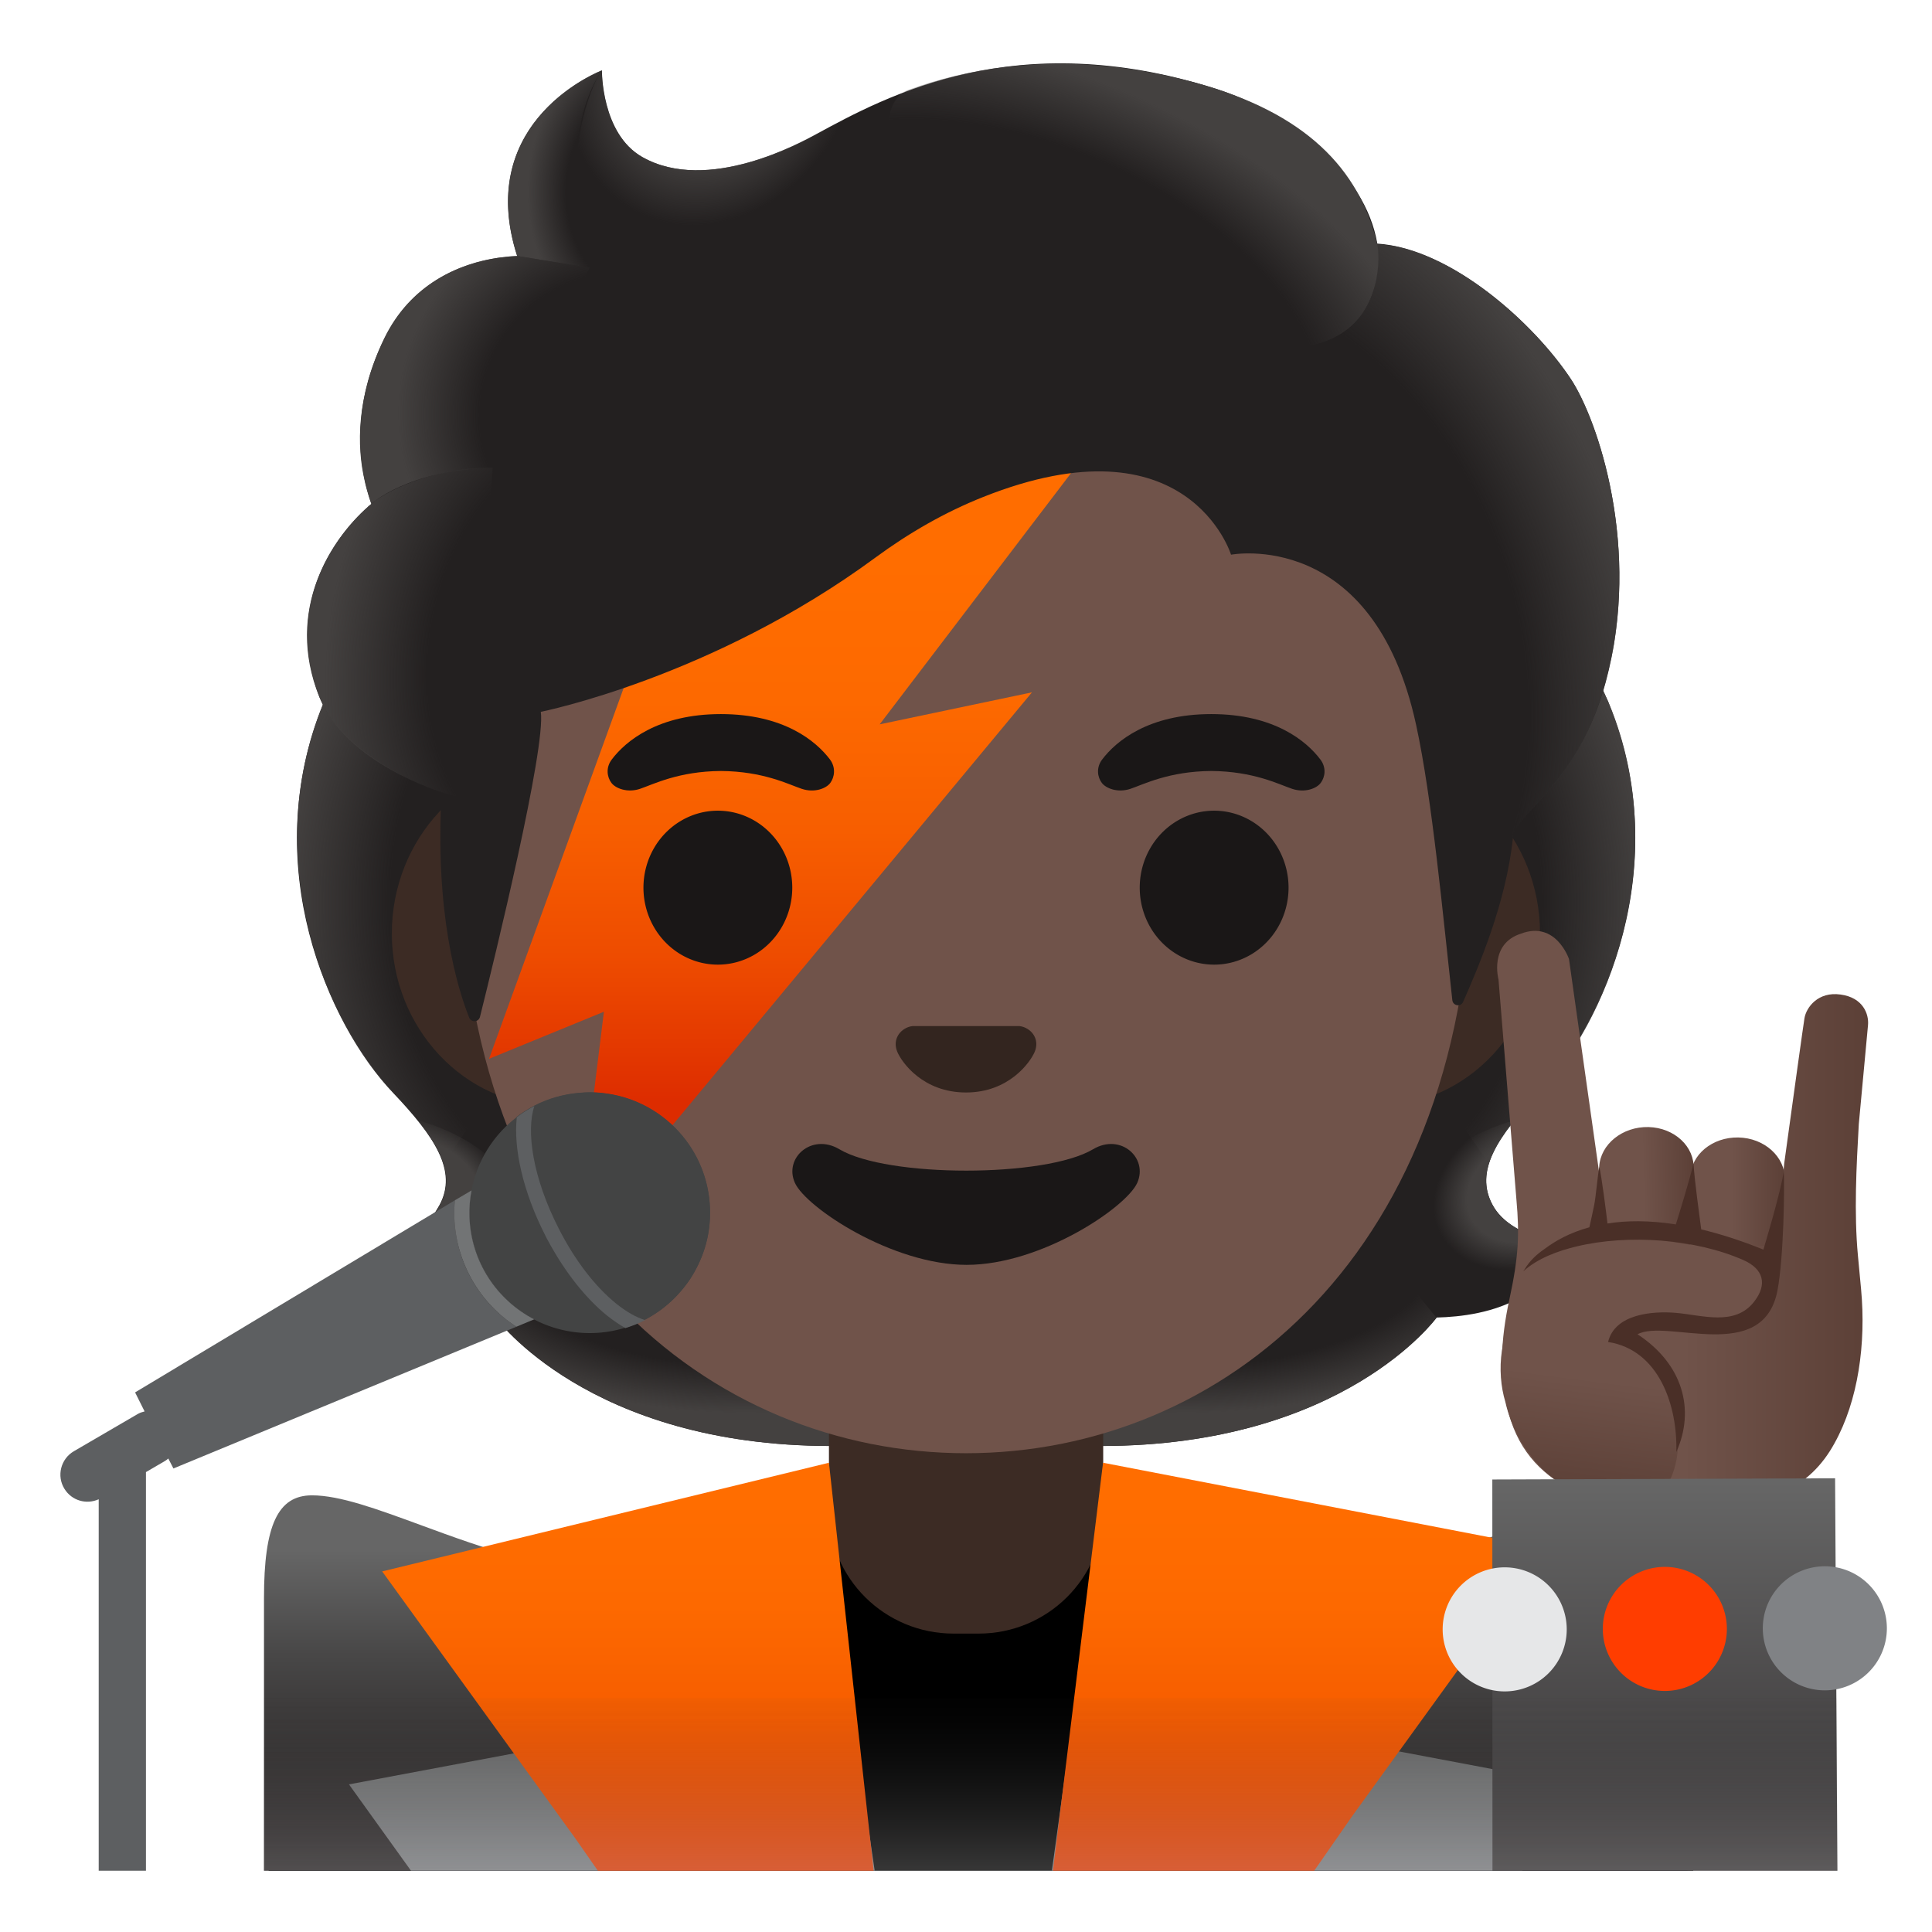 <svg viewBox="0 0 128 128" xmlns="http://www.w3.org/2000/svg">
  <defs>
    <linearGradient id="tattoo_1_" gradientTransform="matrix(1 0 0 -1 0 0)" gradientUnits="userSpaceOnUse" x1="52.995" x2="52.995" y1="-36.918" y2="-72.987">
      <stop offset="0" stop-color="#FF6D00"/>
      <stop offset="0.263" stop-color="#FD6900"/>
      <stop offset="0.502" stop-color="#F75E00"/>
      <stop offset="0.733" stop-color="#EE4C00"/>
      <stop offset="0.957" stop-color="#E03200"/>
      <stop offset="1" stop-color="#DD2C00"/>
    </linearGradient>
    <linearGradient id="SVGID_16_" gradientTransform="matrix(1 0 0 -1 0 0)" gradientUnits="userSpaceOnUse" x1="69.614" x2="69.614" y1="-107.836" y2="-124.231">
      <stop offset="0.207" stop-color="#212121" stop-opacity="0"/>
      <stop offset="1" stop-color="#BFBEBE"/>
    </linearGradient>
    <linearGradient id="hand_2_" gradientTransform="matrix(1 0 0 -1 0 0)" gradientUnits="userSpaceOnUse" x1="99.194" x2="123.784" y1="-80.875" y2="-80.875">
      <stop offset="0.5" stop-color="#70534A"/>
      <stop offset="1" stop-color="#5C4037"/>
    </linearGradient>
    <linearGradient id="finger_3_" gradientTransform="matrix(1 0 0 -1 0 0)" gradientUnits="userSpaceOnUse" x1="108.642" x2="106.642" y1="-83.914" y2="-99.309">
      <stop offset="0.5" stop-color="#70534A"/>
      <stop offset="1" stop-color="#5C4037"/>
    </linearGradient>
    <radialGradient id="SVGID_1_" cx="78.583" cy="167.243" gradientTransform="matrix(1 0 0 0.491 0 0)" gradientUnits="userSpaceOnUse" r="23.419">
      <stop offset="0.728" stop-color="#444140" stop-opacity="0"/>
      <stop offset="1" stop-color="#444140"/>
    </radialGradient>
    <radialGradient id="SVGID_2_" cx="-58.733" cy="-154.125" gradientTransform="matrix(-0.906 0.424 -0.314 -0.672 0 0)" gradientUnits="userSpaceOnUse" r="6.921">
      <stop offset="0.663" stop-color="#444140"/>
      <stop offset="1" stop-color="#444140" stop-opacity="0"/>
    </radialGradient>
    <radialGradient id="SVGID_3_" cx="-65.175" cy="94.878" gradientTransform="matrix(-0.075 -0.997 0.831 -0.062 0 0)" gradientUnits="userSpaceOnUse" r="30.399">
      <stop offset="0.725" stop-color="#444140" stop-opacity="0"/>
      <stop offset="1" stop-color="#444140"/>
    </radialGradient>
    <radialGradient id="SVGID_4_" cx="-55.62" cy="-58.306" gradientTransform="matrix(0.075 -0.997 -0.831 -0.062 0 0)" gradientUnits="userSpaceOnUse" r="30.399">
      <stop offset="0.725" stop-color="#444140" stop-opacity="0"/>
      <stop offset="1" stop-color="#444140"/>
    </radialGradient>
    <radialGradient id="SVGID_5_" cx="-49.439" cy="167.243" gradientTransform="matrix(-1 0 0 0.491 0 0)" gradientUnits="userSpaceOnUse" r="23.419">
      <stop offset="0.728" stop-color="#444140" stop-opacity="0"/>
      <stop offset="1" stop-color="#444140"/>
    </radialGradient>
    <radialGradient id="SVGID_6_" cx="58.66" cy="-80.081" gradientTransform="matrix(0.906 0.424 0.314 -0.672 0 0)" gradientUnits="userSpaceOnUse" r="6.066">
      <stop offset="0.663" stop-color="#444140"/>
      <stop offset="1" stop-color="#444140" stop-opacity="0"/>
    </radialGradient>
    <linearGradient id="SVGID_7_" gradientTransform="matrix(1 0 0 -1 0 0)" gradientUnits="userSpaceOnUse" x1="111.158" x2="118.257" y1="-81.088" y2="-81.088">
      <stop offset="0.5" stop-color="#70534A"/>
      <stop offset="1" stop-color="#5C4037"/>
    </linearGradient>
    <linearGradient id="SVGID_8_" gradientTransform="matrix(1 -0.022 -0.022 -1 0 0)" gradientUnits="userSpaceOnUse" x1="103.686" x2="110.454" y1="-83.286" y2="-83.286">
      <stop offset="0.5" stop-color="#70534A"/>
      <stop offset="1" stop-color="#5C4037"/>
    </linearGradient>
    <linearGradient id="SVGID_9_" gradientTransform="matrix(1 0 0 -1 0 0)" gradientUnits="userSpaceOnUse" x1="35.94" x2="35.94" y1="-102.612" y2="-128.312">
      <stop offset="4.000000e-03" stop-color="#666666"/>
      <stop offset="0.012" stop-color="#656565"/>
      <stop offset="0.274" stop-color="#484747"/>
      <stop offset="0.53" stop-color="#343131"/>
      <stop offset="0.776" stop-color="#272324"/>
      <stop offset="1" stop-color="#231F20"/>
    </linearGradient>
    <linearGradient id="SVGID_10_" gradientTransform="matrix(-1 0 0 -1 0 0)" gradientUnits="userSpaceOnUse" x1="-93.204" x2="-93.204" y1="-102.612" y2="-128.312">
      <stop offset="4.000000e-03" stop-color="#666666"/>
      <stop offset="0.012" stop-color="#656565"/>
      <stop offset="0.274" stop-color="#484747"/>
      <stop offset="0.53" stop-color="#343131"/>
      <stop offset="0.776" stop-color="#272324"/>
      <stop offset="1" stop-color="#231F20"/>
    </linearGradient>
    <linearGradient id="SVGID_11_" gradientTransform="matrix(1 0 0 -1 0 0)" gradientUnits="userSpaceOnUse" x1="40.532" x2="40.532" y1="-114.333" y2="-128.009">
      <stop offset="4.000000e-03" stop-color="#666666"/>
      <stop offset="0.266" stop-color="#717273"/>
      <stop offset="0.649" stop-color="#7C7E81"/>
      <stop offset="1" stop-color="#808285"/>
    </linearGradient>
    <linearGradient id="SVGID_12_" gradientTransform="matrix(1 0 0 -1 0 0)" gradientUnits="userSpaceOnUse" x1="41.599" x2="41.599" y1="-99.167" y2="-126.669">
      <stop offset="0" stop-color="#FF6D00"/>
      <stop offset="0.263" stop-color="#FD6900"/>
      <stop offset="0.502" stop-color="#F75E00"/>
      <stop offset="0.733" stop-color="#EE4C00"/>
      <stop offset="0.957" stop-color="#E03200"/>
      <stop offset="1" stop-color="#DD2C00"/>
    </linearGradient>
    <linearGradient id="SVGID_13_" gradientTransform="matrix(1 0 0 -1 0 0)" gradientUnits="userSpaceOnUse" x1="87.282" x2="87.282" y1="-114.333" y2="-128.009">
      <stop offset="4.000000e-03" stop-color="#666666"/>
      <stop offset="0.266" stop-color="#717273"/>
      <stop offset="0.649" stop-color="#7C7E81"/>
      <stop offset="1" stop-color="#808285"/>
    </linearGradient>
    <linearGradient id="SVGID_14_" gradientTransform="matrix(1 0 0 -1 0 0)" gradientUnits="userSpaceOnUse" x1="86.099" x2="86.099" y1="-99.167" y2="-126.669">
      <stop offset="0" stop-color="#FF6D00"/>
      <stop offset="0.263" stop-color="#FD6900"/>
      <stop offset="0.502" stop-color="#F75E00"/>
      <stop offset="0.733" stop-color="#EE4C00"/>
      <stop offset="0.957" stop-color="#E03200"/>
      <stop offset="1" stop-color="#DD2C00"/>
    </linearGradient>
    <linearGradient id="SVGID_15_" gradientTransform="matrix(1 0 0 -1 0 0)" gradientUnits="userSpaceOnUse" x1="110.297" x2="110.297" y1="-98.018" y2="-136.423">
      <stop offset="4.000000e-03" stop-color="#666666"/>
      <stop offset="0.631" stop-color="#393637"/>
      <stop offset="1" stop-color="#231F20"/>
    </linearGradient>
    <radialGradient id="SVGID_17_" cx="66.191" cy="87.333" gradientTransform="matrix(0.308 0.952 0.706 -0.228 0 0)" gradientUnits="userSpaceOnUse" r="35.633">
      <stop offset="0.699" stop-color="#444140" stop-opacity="0"/>
      <stop offset="1" stop-color="#444140"/>
    </radialGradient>
    <radialGradient id="SVGID_18_" cx="43.654" cy="15.722" gradientTransform="matrix(0.881 0.473 0.56 -1.045 0 0)" gradientUnits="userSpaceOnUse" r="9.343">
      <stop offset="0.58" stop-color="#444140"/>
      <stop offset="1" stop-color="#444140" stop-opacity="0"/>
    </radialGradient>
    <radialGradient id="SVGID_19_" cx="-69.87" cy="-12.086" gradientTransform="matrix(-0.938 -0.394 -0.218 0.528 0 0)" gradientUnits="userSpaceOnUse" r="28.721">
      <stop offset="0.699" stop-color="#444140" stop-opacity="0"/>
      <stop offset="1" stop-color="#444140"/>
    </radialGradient>
    <radialGradient id="SVGID_20_" cx="43.529" cy="-10.402" gradientTransform="matrix(1 0 0 -1.223 0 0)" gradientUnits="userSpaceOnUse" r="8.575">
      <stop offset="0.702" stop-color="#444140" stop-opacity="0"/>
      <stop offset="1" stop-color="#444140"/>
    </radialGradient>
    <radialGradient id="SVGID_21_" cx="-48.132" cy="16.994" gradientTransform="matrix(-0.966 -0.26 -0.243 0.904 0 0)" gradientUnits="userSpaceOnUse" r="16.083">
      <stop offset="0.66" stop-color="#444140" stop-opacity="0"/>
      <stop offset="1" stop-color="#444140"/>
    </radialGradient>
    <radialGradient id="SVGID_22_" cx="44.088" cy="-26.852" gradientTransform="matrix(0.991 0.136 0.192 -1.392 0 0)" gradientUnits="userSpaceOnUse" r="16.886">
      <stop offset="0.598" stop-color="#444140" stop-opacity="0"/>
      <stop offset="1" stop-color="#444140"/>
    </radialGradient>
  </defs>
  <path id="hair_3_" d="M98.9,79.85 C97.65,77.58 99.24,75.27 101.96,72.41 C106.27,67.87 110.96,57.34 106.6,46.65 C106.63,46.59 105.74,44.79 105.77,44.73 L103.98,44.64 C103.41,44.56 83.72,44.52 64.01,44.52 C44.3,44.52 24.61,44.56 24.04,44.64 C24.04,44.64 21.39,46.59 21.41,46.65 C17.06,57.34 21.74,67.86 26.05,72.41 C28.76,75.27 30.35,77.58 29.11,79.85 C27.9,82.06 26.3,82.38 26.3,82.38 C26.3,82.38 25.13,84.64 27.13,85.86 C28.98,86.99 31.26,87.25 32.83,87.29 C32.83,87.29 38.98,95.8 55.06,95.8 L64.01,95.8 L72.96,95.8 C89.04,95.8 95.19,87.29 95.19,87.29 C96.76,87.25 99.04,86.99 100.89,85.86 C102.89,84.64 103.72,82.38 103.72,82.38 C103.72,82.38 100.11,82.06 98.9,79.85 Z" fill="#232020"/>
  <path d="M63.99,95.79 L63.99,86.35 L92.56,84.09 L95.16,87.29 C95.16,87.29 89.01,95.8 72.93,95.8 L63.99,95.79 Z" fill="url(#SVGID_1_)"/>
  <path d="M95.1,83.16 C90.82,76.66 100.31,74.23 100.31,74.23 C100.31,74.23 100.32,74.24 100.32,74.24 C98.67,76.29 97.92,78.08 98.89,79.85 C100.1,82.06 103.7,82.38 103.7,82.38 C103.7,82.38 98.79,86.74 95.1,83.16 Z" fill="url(#SVGID_2_)"/>
  <path d="M106.62,46.65 C110.87,57 106.4,67.66 102.21,72.16 C101.64,72.78 99.2,75.17 98.64,77.08 C98.64,77.08 89.1,63.77 86.25,55.95 C85.68,54.37 85.15,52.75 85.08,51.07 C85.03,49.81 85.22,48.31 85.95,47.24 C86.84,45.93 106.11,45.54 106.11,45.54 C106.11,45.55 106.62,46.65 106.62,46.65 Z" fill="url(#SVGID_3_)"/>
  <path d="M21.4,46.65 C17.16,57 21.63,67.66 25.81,72.15 C26.39,72.77 28.82,75.16 29.38,77.07 C29.38,77.07 38.92,63.76 41.77,55.94 C42.35,54.36 42.87,52.74 42.94,51.06 C42.99,49.8 42.8,48.3 42.07,47.23 C41.18,45.92 40.14,46.27 38.63,46.27 C35.75,46.27 23.14,45.53 22.16,45.53 C22.17,45.55 21.4,46.65 21.4,46.65 Z" fill="url(#SVGID_4_)"/>
  <path d="M64.03,95.79 L64.03,86.35 L35.46,84.09 L32.86,87.29 C32.86,87.29 39.01,95.8 55.09,95.8 L64.03,95.79 Z" fill="url(#SVGID_5_)"/>
  <path d="M32.92,83.16 C37.2,76.66 27.71,74.23 27.71,74.23 C27.71,74.23 27.7,74.24 27.7,74.24 C29.35,76.29 30.1,78.08 29.13,79.85 C27.92,82.06 26.32,82.38 26.32,82.38 C26.32,82.38 29.23,86.74 32.92,83.16 Z" fill="url(#SVGID_6_)"/>
  <path d="M112.18,123.94 L112.18,119.63 C112.18,106.19 88.42,99.73 64.99,99.76 C41.71,99.78 17.8,105.4 17.8,119.63 L17.8,123.94 L112.18,123.94 Z"/>
  <path d="M64,90.08 L54.92,90.08 L54.92,100.06 C54.92,104.57 58.62,108.23 63.18,108.23 L64.83,108.23 C69.39,108.23 73.09,104.57 73.09,100.06 L73.09,90.08 L64,90.08 Z" fill="#3C2B24"/>
  <path d="M91.33,50.43 L83.96,50.43 L44.04,50.43 L36.67,50.43 C30.78,50.43 25.96,55.57 25.96,61.84 C25.96,68.11 30.78,73.25 36.67,73.25 L44.04,73.25 L83.95,73.25 L91.32,73.25 C97.21,73.25 102.03,68.11 102.03,61.84 C102.03,55.57 97.22,50.43 91.33,50.43 Z" fill="#3C2B24"/>
  <path d="M64,11.07 L64,11.07 L64,11.07 C46.6,11.07 30.48,29.68 30.48,56.47 C30.48,83.11 47.09,96.28 64,96.28 C80.91,96.28 97.52,83.1 97.52,56.46 C97.52,29.68 81.4,11.07 64,11.07 Z" fill="#70534A"/>
  <path id="tattoo" d="M42.78,41.56 L73.59,27.89 L58.28,47.99 L68.37,45.87 L38.13,82.28 L40.01,67.03 L32.4,70.15 Z" fill="url(#tattoo_1_)"/>
  <path d="M52.49,58.81 A4.93 5.1 0 1 1 42.63,58.81 A4.93 5.1 0 1 1 52.49,58.81 Z" fill="#1A1717"/>
  <path d="M85.37,58.81 A4.93 5.1 0 1 1 75.51,58.81 A4.93 5.1 0 1 1 85.37,58.81 Z" fill="#1A1717"/>
  <path d="M54.99,50.32 C54.06,49.09 51.92,47.31 47.76,47.31 C43.6,47.31 41.45,49.1 40.53,50.32 C40.12,50.86 40.22,51.49 40.51,51.87 C40.77,52.22 41.55,52.55 42.41,52.26 C43.27,51.97 44.95,51.1 47.76,51.08 C50.57,51.1 52.25,51.97 53.11,52.26 C53.97,52.55 54.75,52.23 55.01,51.87 C55.29,51.49 55.39,50.86 54.99,50.32 Z" fill="#1A1717"/>
  <path d="M87.48,50.32 C86.55,49.09 84.41,47.31 80.25,47.31 C76.09,47.31 73.94,49.1 73.02,50.32 C72.61,50.86 72.71,51.49 73,51.87 C73.26,52.22 74.04,52.55 74.9,52.26 C75.76,51.97 77.44,51.1 80.25,51.08 C83.06,51.1 84.74,51.97 85.6,52.26 C86.46,52.55 87.24,52.23 87.5,51.87 C87.79,51.49 87.89,50.86 87.48,50.32 Z" fill="#1A1717"/>
  <path id="nose" d="M67.86,68.06 C67.75,68.02 67.65,67.99 67.54,67.98 L60.46,67.98 C60.35,67.99 60.24,68.02 60.14,68.06 C59.5,68.32 59.15,68.98 59.45,69.69 C59.75,70.4 61.16,72.38 64,72.38 C66.84,72.38 68.25,70.39 68.55,69.69 C68.85,68.98 68.5,68.32 67.86,68.06 Z" fill="#33251F"/>
  <path id="mouth" d="M72.42,76.14 C69.24,78.03 58.79,78.03 55.61,76.14 C53.78,75.05 51.91,76.72 52.67,78.38 C53.42,80.01 59.11,83.8 64.04,83.8 C68.97,83.8 74.59,80.01 75.34,78.38 C76.09,76.72 74.25,75.05 72.42,76.14 Z" fill="#1A1717"/>
  <path d="M113.84,86.8 L113.93,86.79 C115.65,86.97 117.2,85.92 117.4,84.43 L118.23,78.41 C118.43,76.92 117.19,75.56 115.48,75.38 L115.48,75.38 C113.76,75.2 112.21,76.25 112.01,77.74 L111.18,83.76 C110.98,85.25 112.12,86.62 113.84,86.8 Z" fill="url(#SVGID_7_)"/>
  <path id="hand" d="M112.18,100.06 C107.21,100.21 101.75,99.15 100.1,94.12 C99.22,91.43 99.44,88.67 100,86.09 C100.62,83.23 100.67,81.78 100.47,79.52 C100.33,77.86 99.28,64.9 99.28,64.9 C99.28,64.9 98.64,62.54 100.76,61.86 C103.09,60.97 103.95,63.54 103.95,63.54 L106.47,81.38 L117.45,82.63 C117.45,82.63 117.88,81.92 118.12,80.14 C118.23,79.38 118.09,77.97 118.21,77.07 C118.78,72.91 119.48,67.88 119.55,67.46 C119.67,66.74 120.45,65.68 121.94,65.89 C123.44,66.09 123.83,67.2 123.76,67.92 C123.69,68.65 123.15,74.48 123.15,74.48 C122.99,77.28 122.83,80.37 123.09,83.16 L123.3,85.4 C123.64,89.01 123.11,92.8 121.54,95.62 C119.93,98.57 117.15,99.91 112.18,100.06 Z" fill="url(#hand_2_)"/>
  <path d="M108.6,87.02 L108.6,87.02 C110.33,87.06 111.79,85.88 111.87,84.38 L112.21,77.47 C112.28,75.97 110.95,74.72 109.22,74.67 L109.22,74.67 C107.49,74.63 106.03,75.81 105.95,77.31 L105.61,84.22 C105.53,85.73 106.87,86.98 108.6,87.02 Z" fill="url(#SVGID_8_)"/>
  <path id="finger_2_" d="M113.84,82.79 C111.91,82.45 109.52,82.02 107.23,81.9 C106.91,81.88 106.59,81.87 106.27,81.86 C103.26,81.81 101.07,83.49 99.98,87.26 C99.98,87.26 99.98,87.26 99.98,87.26 C99.94,87.38 99.91,87.5 99.87,87.63 C99.81,87.85 99.75,88.09 99.7,88.35 C99.7,88.36 99.7,88.37 99.7,88.38 C99.63,88.72 99.56,89.07 99.51,89.45 C99.32,90.7 99.44,91.9 99.73,92.87 C100.52,96.33 102.95,97.97 102.95,97.97 C102.95,97.97 109.24,101.12 110.68,97.97 C112.12,94.82 110.03,90.42 110.03,90.42 L107.11,88.69 C107.72,87.94 108.61,87.62 110.36,87.72 C110.91,87.75 111.58,87.82 112.4,87.9 C112.48,87.91 113.48,88.02 113.55,88.02 C114.66,88.08 115.53,87.74 116.21,86.98 C117.09,85.99 116.98,84.31 117.05,83.51 C116.25,83.43 114.9,82.98 113.84,82.79 Z" fill="url(#finger_3_)"/>
  <path d="M54.38,123.94 L53.51,102.35 C50.1,103.76 46.66,104.45 43.05,104.45 C43.05,104.45 43.05,104.45 43.05,104.45 C37.15,104.45 31.97,102.55 27.82,101.02 C24.98,99.98 22.52,99.07 20.67,99.07 C18.41,99.07 17.49,101.04 17.49,105.88 L17.49,123.94 L54.38,123.94 L54.38,123.94 Z" fill="url(#SVGID_9_)"/>
  <path d="M111.8,123.94 L111.8,105.88 C111.8,101.05 110.88,99.07 108.62,99.07 C106.79,99.07 104.23,99.95 101.28,100.98 C96.87,102.51 91.38,104.41 85.24,104.41 C81.52,104.41 78.02,103.73 74.6,102.34 L74.72,123.94 L111.8,123.94 Z" fill="url(#SVGID_10_)"/>
  <path d="M57.95,123.94 L56.21,112 L23.12,118.22 L27.23,123.94 Z" fill="url(#SVGID_11_)"/>
  <path d="M39.61,123.94 L57.88,123.94 L54.92,96.91 L25.32,104.11 L38.14,121.83 Z" fill="url(#SVGID_12_)"/>
  <path d="M100.85,123.94 L104.87,118.34 L71.33,112 L69.69,123.94 Z" fill="url(#SVGID_13_)"/>
  <path d="M87.07,123.94 L89.61,120.29 L102.43,102.57 L73.08,96.91 L69.76,123.94 Z" fill="url(#SVGID_14_)"/>
  <path d="M121.73,123.94 L121.58,97.94 L98.87,98.02 L98.88,123.94 Z" fill="url(#SVGID_15_)"/>
  <path d="M103.8,107.95 A4.11 4.11 0 1 1 95.58,107.95 A4.11 4.11 0 1 1 103.8,107.95 Z" fill="#E6E7E8"/>
  <path d="M114.41,107.92 A4.11 4.11 0 1 1 106.19,107.92 A4.11 4.11 0 1 1 114.41,107.92 Z" fill="#FF3D00"/>
  <path d="M125.01,107.88 A4.11 4.11 0 1 1 116.79,107.88 A4.11 4.11 0 1 1 125.01,107.88 Z" fill="#808285"/>
  <path d="M34.21,87.9 L11.49,97.29 L11.15,96.63 C11.08,96.69 11.01,96.75 10.92,96.8 L9.67,97.53 L9.67,123.94 L6.54,123.94 L6.54,99.33 C5.72,99.7 4.75,99.42 4.27,98.64 C3.74,97.79 4.02,96.66 4.89,96.15 L9.11,93.69 C9.26,93.6 9.42,93.55 9.58,93.51 L8.95,92.25 L30.14,79.52 C30.1,79.89 30.09,80.26 30.1,80.64 C30.21,83.71 31.82,86.36 34.21,87.9 Z" fill="#5D5F61"/>
  <path d="M42.68,86.85 C42.46,86.96 42.24,87.06 42.01,87.14 C41.58,87.31 41.14,87.44 40.7,87.52 C39.2,87.8 37.67,87.62 36.31,87.03 L35.39,87.41 C32.92,86.13 31.2,83.59 31.1,80.61 C31.08,80.02 31.13,79.43 31.24,78.87 L31.98,78.42 C32.32,76.98 33.08,75.64 34.19,74.63 C34.52,74.3 34.87,74.03 35.26,73.79 C35.47,73.65 35.69,73.52 35.92,73.41 C39.64,71.54 44.16,73.04 46.02,76.75 C47.89,80.46 46.4,84.98 42.68,86.85 Z" fill="#5D5F61"/>
  <path d="M17.5,112.52 L121.73,112.52 L121.73,123.94 L17.5,123.94 L17.5,112.52 Z" fill="url(#SVGID_16_)" opacity="0.3"/>
  <path id="hair" d="M104.07,25.11 C101.63,21.42 96.16,16.47 91.25,16.14 C90.46,11.42 85.41,7.42 80.52,5.87 C67.29,1.68 58.68,6.38 54.06,8.9 C53.1,9.42 46.89,12.87 42.55,10.4 C39.83,8.85 39.88,4.66 39.88,4.66 C39.88,4.66 31.36,7.91 34.27,16.96 C31.34,17.08 27.5,18.32 25.47,22.43 C23.05,27.33 23.91,31.42 24.61,33.38 C22.09,35.52 18.92,40.07 21.09,45.98 C22.73,50.43 29.26,52.48 29.26,52.48 C28.8,60.49 30.29,65.42 31.08,67.41 C31.22,67.76 31.71,67.73 31.8,67.37 C32.79,63.4 36.17,49.57 35.83,47.16 C35.83,47.16 47.18,44.91 58,36.94 C60.2,35.32 62.59,33.94 65.13,32.93 C78.72,27.52 81.56,36.75 81.56,36.75 C81.56,36.75 90.98,34.94 93.82,48.02 C94.89,52.92 95.61,60.77 96.22,66.26 C96.26,66.65 96.79,66.73 96.94,66.37 C97.89,64.19 99.79,59.87 100.24,55.46 C100.4,53.91 104.58,51.86 106.38,45.2 C108.79,36.32 105.84,27.78 104.07,25.11 Z" fill="#232020"/>
  <path d="M100.22,55.5 C100.38,53.95 104.56,51.9 106.36,45.24 C106.55,44.53 106.71,43.81 106.86,43.09 C108.32,35 105.7,27.57 104.07,25.11 C101.81,21.7 96.97,17.22 92.38,16.3 C91.98,16.25 91.59,16.2 91.22,16.18 C91.22,16.18 91.55,18.33 90.68,20.04 C89.56,22.26 87.27,22.79 87.27,22.79 C99.24,34.77 98.39,44.79 100.22,55.5 Z" fill="url(#SVGID_17_)"/>
  <path d="M56.95,7.39 C55.85,7.92 54.89,8.45 54.05,8.9 C53.09,9.42 46.88,12.87 42.54,10.4 C39.87,8.88 39.87,4.82 39.87,4.68 C38.64,6.25 34.92,17.46 45.8,18.21 C50.49,18.53 53.38,14.44 55.1,10.98 C55.72,9.72 56.69,7.88 56.95,7.39 Z" fill="url(#SVGID_18_)"/>
  <path d="M79.16,5.47 C86.48,7.45 90.05,11.18 91.24,16.15 C91.59,17.61 92.01,31.23 66.01,15.75 C56.34,9.99 58.98,6.39 60.11,5.98 C64.53,4.38 70.96,3.25 79.16,5.47 Z" fill="url(#SVGID_19_)"/>
  <path d="M39.84,4.68 C39.83,4.69 39.81,4.69 39.78,4.71 C39.78,4.71 39.78,4.71 39.77,4.71 C38.84,5.1 31.53,8.49 34.26,16.96 L42.04,18.21 C35.15,11.23 39.87,4.66 39.87,4.66 C39.87,4.66 39.85,4.67 39.84,4.68 Z" fill="url(#SVGID_20_)"/>
  <path d="M39.07,17.73 L34.26,16.96 C34.07,16.96 33.43,17.02 33.08,17.07 C30.37,17.45 27.18,18.85 25.45,22.43 C23.59,26.29 23.64,29.6 24.15,31.81 C24.3,32.55 24.6,33.39 24.6,33.39 C24.6,33.39 26.98,31.13 32.65,30.98 L39.07,17.73 Z" fill="url(#SVGID_21_)"/>
  <path d="M24.37,33.58 C22,35.68 18.81,40.37 21.16,46.19 C22.93,50.58 29.25,52.48 29.25,52.48 C29.25,52.5 30.51,52.88 31.16,52.88 L32.64,30.98 C29.61,30.98 26.7,31.89 24.82,33.2 C24.85,33.23 24.36,33.55 24.37,33.58 Z" fill="url(#SVGID_22_)"/>
  <path d="M47.04,80.35 A7.97 7.97 0 1 1 31.1,80.35 A7.97 7.97 0 1 1 47.04,80.35 Z" fill="#434444"/>
  <path d="M35.39,87.41 L34.21,87.9 C31.82,86.36 30.21,83.71 30.1,80.64 C30.09,80.26 30.1,79.89 30.14,79.52 L31.24,78.87 C31.13,79.43 31.08,80.02 31.1,80.61 C31.2,83.59 32.92,86.13 35.39,87.41 Z" fill="#727475"/>
  <path d="M42.72,87.44 C42.3,87.66 41.86,87.83 41.41,87.97 C41.4,87.96 41.4,87.96 41.4,87.96 C41.01,87.75 40.61,87.48 40.21,87.15 C38.81,86.02 37.46,84.32 36.37,82.33 C36.28,82.16 36.18,81.99 36.1,81.82 C34.61,78.92 33.99,76.06 34.22,74 C34.58,73.72 34.97,73.48 35.38,73.26 C36.29,72.78 37.32,72.49 38.4,72.4 C38.53,72.39 38.67,72.38 38.81,72.37 C39.28,72.35 39.75,72.38 40.21,72.45 C43.97,72.98 46.92,76.15 47.04,80.08 C47.09,81.53 46.75,82.9 46.1,84.09 C45.82,84.64 45.46,85.15 45.05,85.6 C44.4,86.36 43.61,86.98 42.72,87.44 Z" fill="#434444"/>
  <path d="M40.85,86.39 C39.44,85.26 38.07,83.48 37.01,81.38 C35.27,77.97 34.86,74.92 35.4,73.28 C34.99,73.49 34.6,73.74 34.24,74.02 C34.01,76.07 34.64,78.93 36.12,81.84 C36.2,82.01 36.3,82.19 36.39,82.35 C37.48,84.34 38.83,86.04 40.23,87.17 C40.64,87.49 41.04,87.77 41.42,87.98 C41.42,87.98 41.42,87.98 41.43,87.99 C41.88,87.85 42.32,87.68 42.74,87.46 C42.15,87.28 41.52,86.92 40.85,86.39 Z" fill="#5D5F61"/>
  <path id="tone" d="M118.18,77.58 C118,78.93 116.83,82.79 116.83,82.79 C115.33,82.18 113.96,81.75 112.71,81.45 C112.59,80.56 112.3,78.4 112.19,77.11 C111.94,78.17 111.29,80.29 111.03,81.12 C109.25,80.84 107.75,80.86 106.5,81.06 C106.42,80.37 106.12,77.99 105.96,77.31 C105.84,77.91 105.74,79.22 105.62,79.83 C105.51,80.39 105.37,81 105.3,81.31 C103.99,81.67 103.03,82.22 102.34,82.74 C101.81,83.1 101.35,83.53 101.02,84.08 C100.96,84.17 100.92,84.23 100.92,84.23 C101.88,83.36 103.21,82.88 104.45,82.58 C107.86,81.76 112.31,82.07 115.52,83.49 C116.84,84.08 117.1,85.09 116.23,86.22 C114.96,87.89 112.78,87.13 111.03,86.98 C109.51,86.85 106.99,87.04 106.54,88.91 C109.94,89.44 111.15,93.17 111.06,96.2 C112.32,93.4 111.5,90.37 108.49,88.4 C110.42,87.34 116.8,90.43 117.76,85.51 C118.18,83.3 118.24,78.62 118.18,77.58 Z" fill="#4A2F27"/>
</svg>